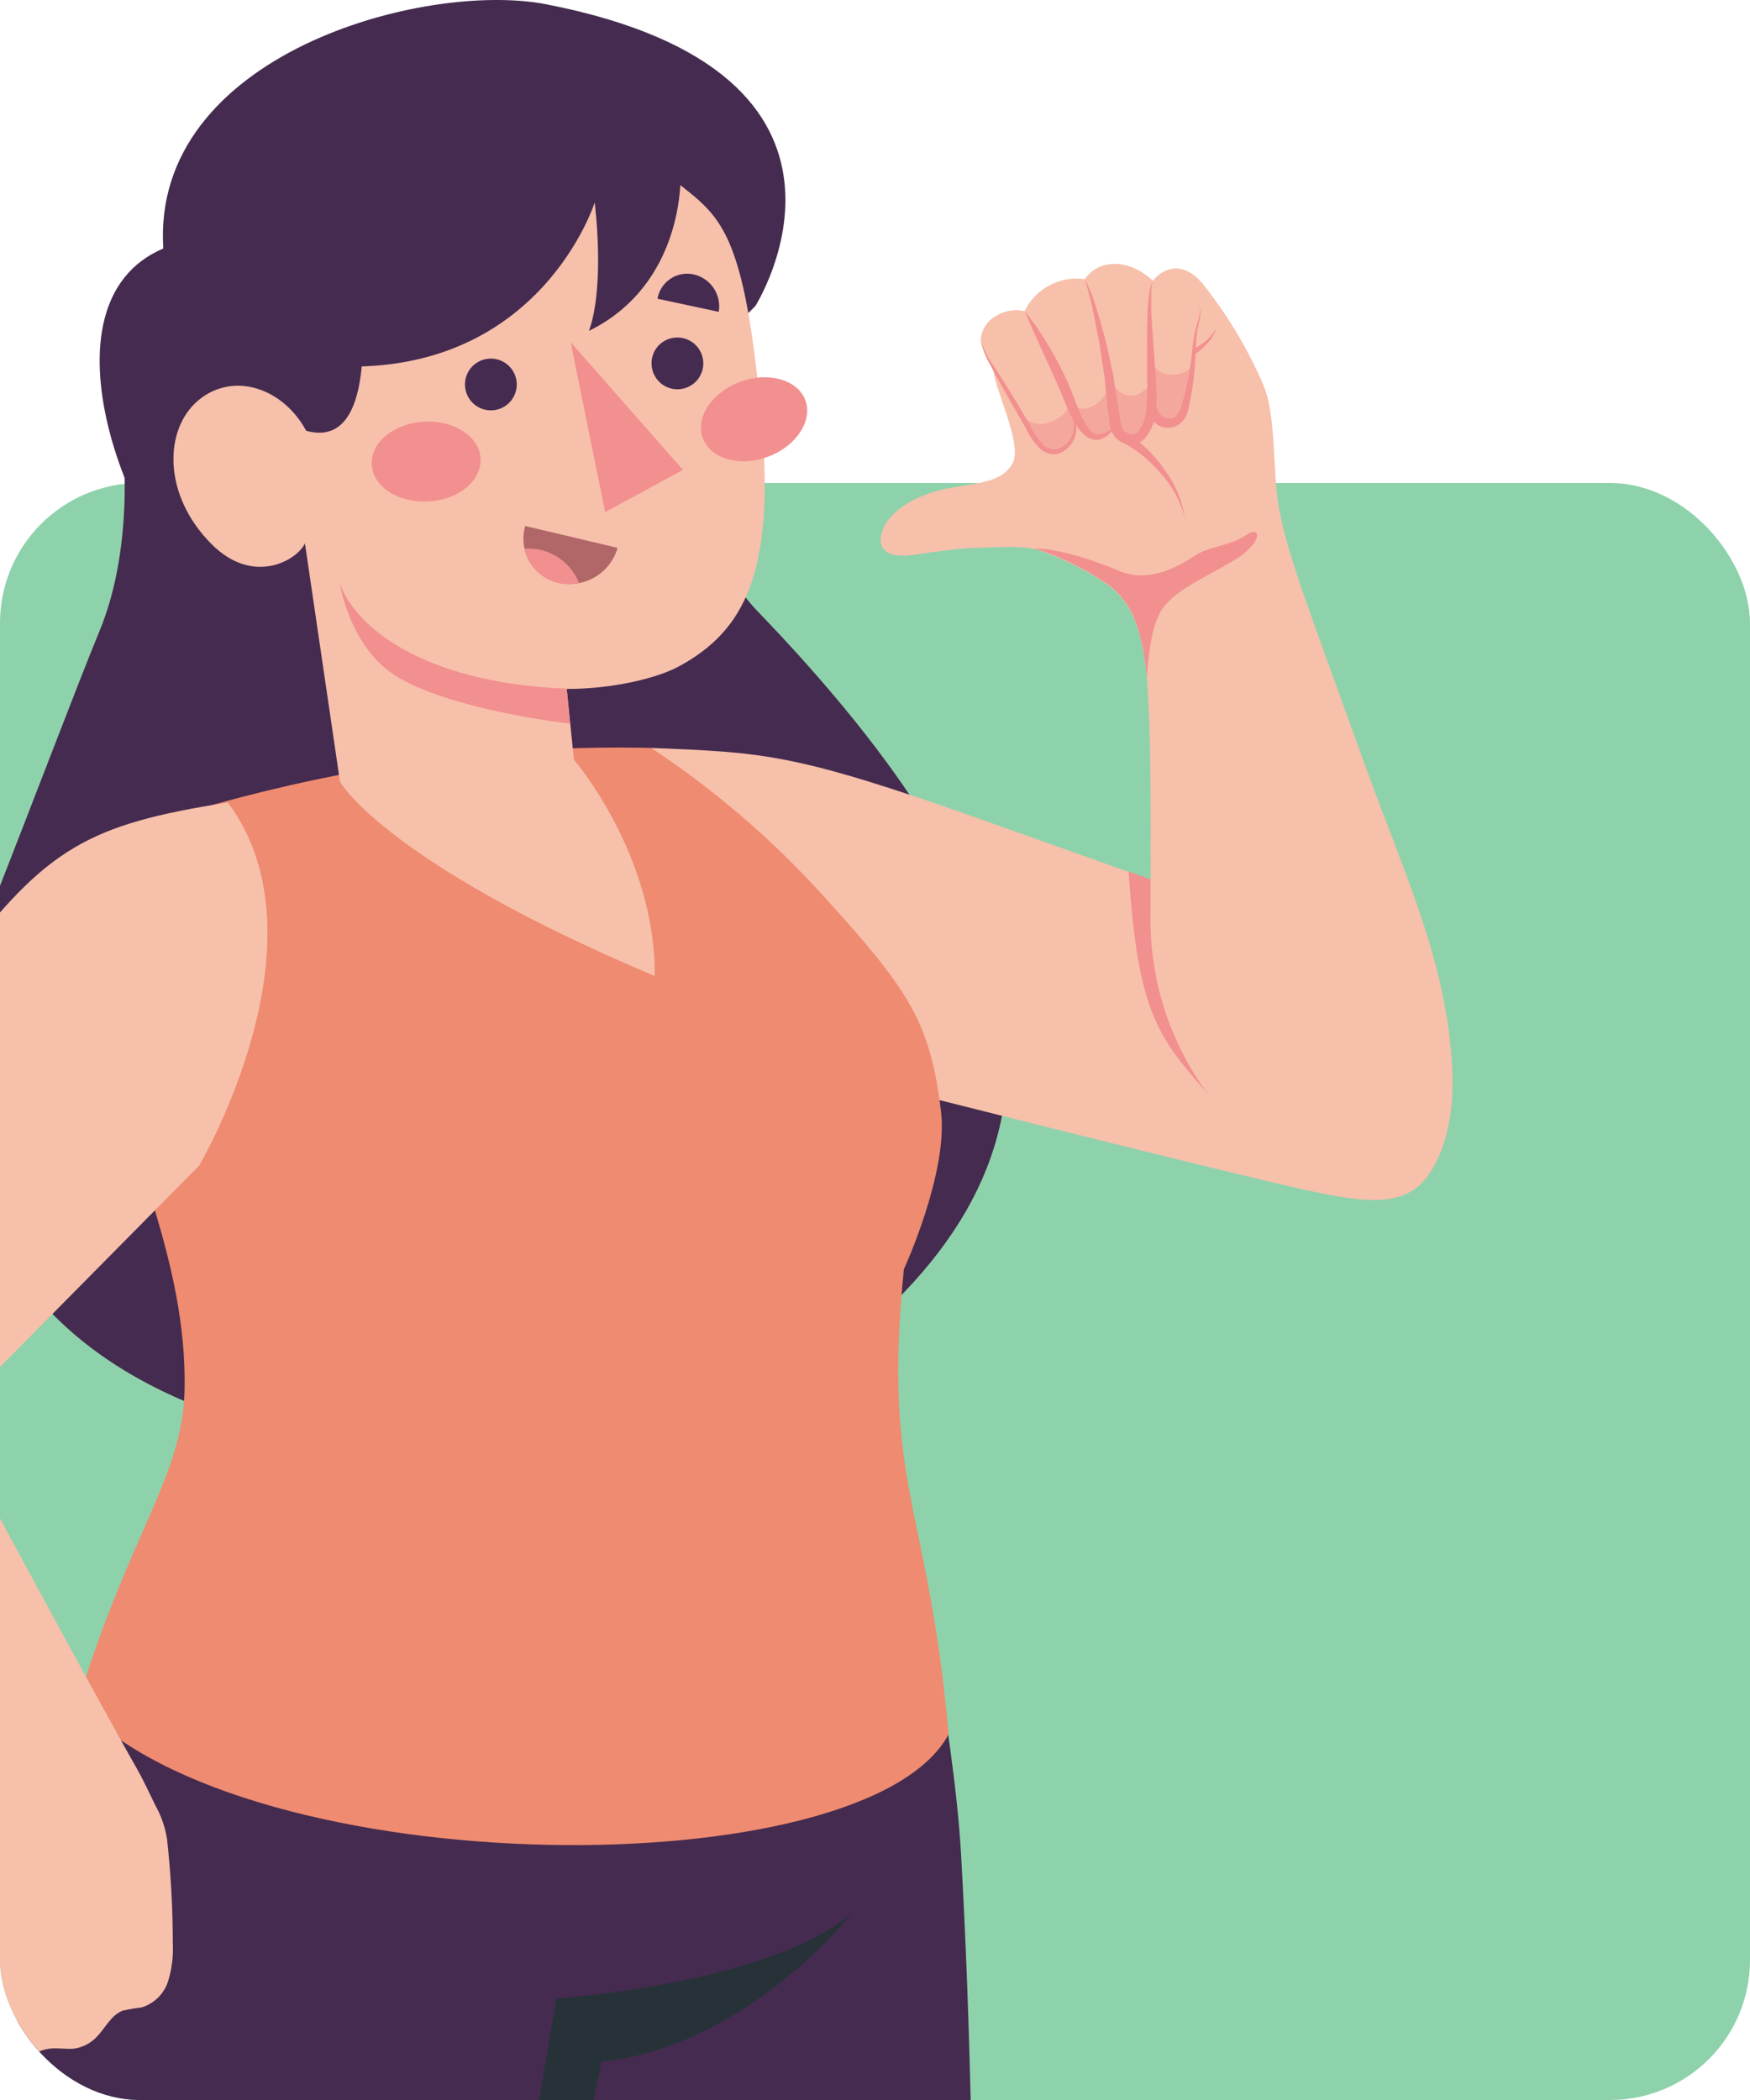 <svg width="500" height="600" viewBox="0 0 500 600" fill="none" xmlns="http://www.w3.org/2000/svg">
<g clip-path="url(#clip0_57_149)">
<rect y="138" width="500" height="462" rx="40" fill="#8ED2AB"/>
<path d="M63.469 405.558C45.932 436.761 9.3 489.026 4.682 580.826C-2.588 725.42 -6.863 800.464 -6.863 800.464C-15.35 827.86 -21.653 830.2 -26.646 902.716C-30.64 960.597 -31.295 1032.58 -31.295 1032.58C-31.295 1032.58 11.016 1055.08 45.776 1042.91C61.659 996.606 87.37 894.166 105.249 831.979C121.506 775.532 139.573 684.576 139.573 684.576L165.471 823.772C160.466 853.957 159.584 884.681 162.85 915.103C167.125 953.826 182.102 1030.71 182.102 1030.71C182.102 1030.71 229.25 1047.97 259.611 1027.59C259.611 1027.59 274.9 860.81 276.242 814.006C278.27 743.768 280.08 626.226 274.588 529.746C272.498 492.864 259.642 430.365 255.055 405.465L63.469 405.558Z" fill="#452B4F"/>
<path d="M139.419 684.575L158.983 571.028C158.983 571.028 220.266 566.784 243.45 546.564C243.45 546.564 213.589 584.632 171.933 589.032L151.588 684.575L165.193 822.555L139.419 684.575Z" fill="#263238"/>
<path d="M34.858 124.045C34.858 124.045 38.946 154.874 28.462 180.211C21.66 196.779 10.27 227.015 -2.741 260.09C-14.91 291.293 -29.732 377.226 71.428 406.994C129.903 424.218 212.216 407.681 239.925 385.807C314.001 327.302 298.929 260.278 216.429 174.625C197.301 154.718 190.218 110.94 190.218 110.94L34.858 124.045Z" fill="#452B4F"/>
<path d="M186.037 213.691C218.488 215.002 226.976 215.22 280.177 234.067L339.244 255.098L413.507 291.293C414.818 301.341 417.563 319.969 409.139 334.166C402.305 345.68 390.573 344.026 368.824 339.034C337.434 331.826 249.005 309.422 249.005 309.422L186.037 213.691Z" fill="#F7C0AB"/>
<path d="M322.458 249.013C325.11 288.454 330.165 295.818 345.33 312.73L342.209 256.346L339.339 254.942L322.458 249.013Z" fill="#F28F8F"/>
<path d="M328.7 264.115C328.978 280.072 333.782 295.622 342.554 308.954C353.151 324.506 368.826 335.889 386.893 341.156C398.314 343.933 413.166 341 414.602 313.822C416.318 280.996 402.464 253.163 389.826 218.122C372.634 170.444 367.984 158.836 365.332 144.701C363.647 135.684 364.708 118.428 360.901 109.879C356.614 99.916 351.056 90.55 344.364 82.014C337.062 72.279 330.51 78.582 329.417 80.236C322.49 73.715 313.816 73.995 309.947 79.768C306.477 79.27 302.94 79.887 299.844 81.53C296.748 83.174 294.254 85.758 292.723 88.91C287.512 87.569 279.992 91.032 280.241 97.834C280.901 100.566 282.147 103.121 283.892 105.323C283.455 109.629 292.255 126.697 289.384 132.22C286.513 137.743 279.836 137.899 271.38 139.428C262.393 141.082 254 145.669 252.034 151.909C250.505 156.777 253.469 158.774 257.838 158.743C261.707 158.743 271.317 156.715 278.681 156.527C289.509 156.246 293.69 155.778 299.119 158.056C305.437 160.417 311.433 163.562 316.967 167.417C321.055 170.818 325.486 175.374 327.358 190.726C329.23 206.078 328.7 246.642 328.7 264.115Z" fill="#F7C0AB"/>
<path opacity="0.5" d="M300.802 120.238C299.395 120.997 297.781 121.279 296.2 121.043C294.619 120.807 293.158 120.065 292.034 118.928C293.657 122.048 294.811 124.014 295.966 125.761C297.776 128.445 301.333 130.785 304.827 127.415C308.322 124.045 307.511 120.894 305.826 115.308C305.39 116.442 304.716 117.468 303.849 118.319C302.983 119.169 301.944 119.824 300.802 120.238V120.238ZM334.158 107.071C333.006 106.993 331.901 106.587 330.972 105.902C330.043 105.216 329.33 104.279 328.916 103.202C328.916 103.607 328.916 105.417 329.072 106.946C329.072 107.539 329.072 108.101 329.072 108.537C329.072 110.316 325.577 112.937 323.83 113.062C322.083 113.187 319.056 112.75 316.841 107.945C316.858 108.058 316.858 108.174 316.841 108.288C316.931 109.939 316.513 111.578 315.643 112.984C314.772 114.391 313.491 115.496 311.973 116.151C310.971 116.663 309.836 116.857 308.721 116.706C307.605 116.556 306.563 116.068 305.732 115.308C306.711 118.161 308.179 120.822 310.07 123.172C313.19 126.885 317.558 123.359 318.588 121.112C318.652 122.024 318.982 122.897 319.536 123.623C320.091 124.349 320.846 124.897 321.708 125.2C325.016 126.386 327.949 123.608 328.729 117.025C328.729 117.025 328.729 116.806 328.729 116.681C330.632 122.392 336.062 121.861 337.715 118.304C339.343 113.324 340.39 108.172 340.836 102.952C340.805 105.323 338.215 107.258 334.158 107.071Z" fill="#F28F8F"/>
<path d="M330.319 115.839V116.119C330.849 117.992 332.098 119.583 333.783 119.645C334.204 119.669 334.627 119.606 335.024 119.461C335.42 119.316 335.784 119.092 336.092 118.803C336.766 118.093 337.25 117.223 337.496 116.275C338.813 111.879 339.762 107.381 340.335 102.827V103.17V102.983C340.647 100.424 340.803 97.71 341.365 95.12C341.646 93.809 342.051 92.53 342.426 91.282C342.794 90.016 342.9 88.689 342.738 87.382C343.021 88.687 343.021 90.038 342.738 91.344C342.457 92.655 342.145 93.903 341.989 95.213C341.583 97.803 341.646 100.424 341.49 103.108V102.765V102.983C341.233 107.67 340.576 112.325 339.524 116.9C339.267 118.225 338.652 119.456 337.745 120.457C337.244 121 336.636 121.436 335.96 121.736C335.284 122.037 334.554 122.196 333.814 122.204C332.291 122.224 330.821 121.641 329.726 120.582C328.724 119.619 327.964 118.432 327.511 117.118V117.399L330.319 115.839Z" fill="#F28F8F"/>
<path d="M347.42 93.965C346.952 95.415 346.175 96.746 345.142 97.866C344.124 99.025 342.984 100.072 341.741 100.986L340.961 99.675C343.653 98.486 345.909 96.491 347.42 93.965V93.965Z" fill="#F28F8F"/>
<path d="M309.979 79.768C311.122 81.955 312.062 84.243 312.787 86.602C313.536 88.91 314.253 91.251 314.846 93.591L315.845 97.086L316.656 100.643L318.216 107.882V108.381L319.464 115.964L320.026 119.739C320.095 120.829 320.392 121.892 320.9 122.859C321.15 123.2 321.467 123.487 321.832 123.702C322.197 123.916 322.602 124.054 323.021 124.108C323.422 124.175 323.833 124.139 324.215 124.003C324.598 123.866 324.939 123.634 325.206 123.327C326.563 121.512 327.375 119.347 327.546 117.087V116.556C327.801 113.641 327.863 110.712 327.733 107.788V98.459C327.733 95.338 327.733 92.218 327.889 89.285C327.889 87.725 328.107 86.165 328.263 84.667C328.34 83.123 328.744 81.612 329.449 80.236C328.976 81.673 328.796 83.19 328.919 84.698C328.919 86.227 328.919 87.818 328.919 89.254L329.543 98.396L330.198 107.539L330.416 112.157C330.5 113.791 330.448 115.43 330.26 117.056V117.243C330.081 120.157 328.989 122.94 327.14 125.2C326.551 125.863 325.806 126.369 324.973 126.674C324.14 126.979 323.244 127.073 322.366 126.947C321.541 126.813 320.747 126.527 320.026 126.105C319.254 125.65 318.602 125.019 318.122 124.264C317.424 122.974 317.019 121.546 316.937 120.082L316.406 116.213L315.657 108.444V108.194L314.565 101.111L314.035 97.522L313.286 93.934C312.484 89.147 311.379 84.415 309.979 79.768V79.768Z" fill="#F28F8F"/>
<path d="M292.815 88.88C297.879 95.41 302.123 102.535 305.453 110.098L307.699 115.839C308.356 117.679 309.181 119.455 310.164 121.144C311.225 122.86 312.255 124.264 314.033 124.077C314.991 123.964 315.913 123.647 316.737 123.146C317.561 122.646 318.267 121.973 318.807 121.175C318.453 122.214 317.854 123.154 317.062 123.914C316.269 124.674 315.305 125.233 314.252 125.543C313.02 125.811 311.733 125.587 310.664 124.919C309.719 124.266 308.895 123.453 308.23 122.517C306.978 120.781 305.931 118.907 305.109 116.931L302.769 111.315C301.209 107.57 299.43 103.92 297.777 100.206C296.123 96.493 294.376 92.843 292.815 88.88Z" fill="#F28F8F"/>
<path d="M305.608 114.684L305.888 115.339C306.785 117.509 307.343 119.803 307.542 122.142C307.562 123.383 307.289 124.611 306.747 125.727C306.205 126.844 305.409 127.817 304.422 128.57C303.408 129.41 302.118 129.844 300.802 129.786C299.503 129.678 298.27 129.165 297.276 128.32C295.563 126.639 294.167 124.662 293.158 122.485L286.293 110.441C285.17 108.412 284.015 106.415 282.923 104.2C281.732 102.2 280.879 100.018 280.396 97.741C281.126 99.962 282.177 102.065 283.516 103.982L287.26 109.817C289.788 113.686 292.097 117.773 294.406 121.705C295.368 123.713 296.642 125.556 298.181 127.165C298.914 127.876 299.876 128.302 300.895 128.364C301.914 128.427 302.921 128.124 303.735 127.509C304.655 126.915 305.418 126.109 305.961 125.159C306.504 124.208 306.811 123.142 306.856 122.048C306.825 119.759 306.5 117.483 305.888 115.277V115.277L305.608 114.684Z" fill="#F28F8F"/>
<path d="M321.676 123.452C326.021 126.277 329.773 129.923 332.721 134.186C335.755 138.266 337.757 143.019 338.556 148.04C337.302 143.227 334.892 138.793 331.536 135.122C328.383 131.408 324.535 128.345 320.209 126.104L321.676 123.452Z" fill="#F28F8F"/>
<path d="M356.062 152.876C351.569 155.997 345.765 155.997 341.709 158.587C337.652 161.176 328.697 167.105 319.336 162.955C312.159 159.835 301.238 156.527 295.435 156.714C296.697 157.029 297.937 157.425 299.148 157.9C305.465 160.261 311.462 163.406 316.996 167.261C321.083 170.662 325.514 175.218 327.386 190.57C327.386 191.443 327.605 192.473 327.698 193.69C327.698 193.69 328.104 181.427 331.287 175.28C334.47 169.133 343.55 165.42 352.224 160.303C360.899 155.186 360.555 149.85 356.062 152.876Z" fill="#F28F8F"/>
<path d="M125.255 216.78C102.364 219.781 79.73 224.496 57.544 230.884C47.965 235.845 28.058 246.142 34.017 307.488C36.045 328.362 53.425 360.252 52.739 396.822C52.302 422.003 37.138 437.386 22.129 486.811C70.868 538.671 247.446 539.451 271.035 495.517C265.169 429.523 252.095 424.842 258.242 362.655C258.242 362.655 271.004 335.009 268.851 317.504C265.731 291.855 259.833 282.993 234.777 255.441C220.323 239.559 203.951 225.535 186.038 213.691C165.729 213.241 145.414 214.273 125.255 216.78V216.78Z" fill="#EF8B70"/>
<path d="M100.513 202.365C92.681 195.687 80.7 191.568 62.259 176.591C36.578 155.779 9.588 86.726 46.657 71C43.1 15.584 121.201 -5.572 156.117 1.23C257.808 21.075 215.809 87.444 215.809 87.444L100.513 202.365Z" fill="#452B4F"/>
<path d="M193.03 51.81C205.792 62.045 212.719 65.04 217.618 120.457C221.424 163.673 212.625 180.21 194.122 190.32C187.569 193.909 174.589 196.873 161.92 196.842L163.98 217.061C163.98 217.061 187.319 244.145 187.07 278.874C109.749 246.236 97.143 223.364 97.143 223.364L87.127 155.248C84.974 159.96 72.492 167.511 60.479 155.498C46.344 141.394 46.812 122.422 56.828 114.247C66.845 106.072 80.948 110.94 87.47 123.078C99.764 126.51 107.783 114.715 101.511 69.533C126.38 52.465 161.234 39.516 193.03 51.81Z" fill="#F7C0AB"/>
<path d="M190.968 28.626C198.488 47.878 195.524 81.203 168.283 94.527C172.964 81.391 169.906 57.863 169.906 57.863C169.906 57.863 154.46 106.821 96.735 104.668L87.936 52.933C113.647 29.999 155.428 10.216 190.968 28.626Z" fill="#452B4F"/>
<path d="M161.92 196.748C124.071 195.375 102.634 181.147 97.143 166.918C97.143 166.918 99.92 184.829 112.963 193.035C128.782 202.958 162.887 206.765 162.887 206.765L161.92 196.748Z" fill="#F28F8F"/>
<path d="M176.462 156.527L150.064 150.287C149.569 151.978 149.424 153.752 149.64 155.501C149.856 157.249 150.427 158.935 151.318 160.455C152.21 161.975 153.403 163.296 154.824 164.338C156.245 165.38 157.864 166.12 159.581 166.512C163.138 167.316 166.867 166.729 170.005 164.873C173.143 163.017 175.453 160.031 176.462 156.527V156.527Z" fill="#B16668"/>
<path d="M165.448 166.575C163.515 166.995 161.515 166.995 159.582 166.575C157.203 166.025 155.029 164.808 153.316 163.067C151.603 161.326 150.421 159.134 149.909 156.746C153.206 156.527 156.488 157.362 159.28 159.128C162.073 160.894 164.233 163.502 165.448 166.575V166.575Z" fill="#F28F8F"/>
<path d="M132.901 110.69C133.067 112.147 133.662 113.521 134.611 114.639C135.56 115.757 136.819 116.567 138.23 116.967C139.64 117.367 141.138 117.339 142.532 116.886C143.927 116.433 145.155 115.576 146.061 114.423C146.968 113.271 147.511 111.875 147.622 110.413C147.733 108.951 147.407 107.489 146.685 106.213C145.964 104.937 144.879 103.904 143.569 103.245C142.259 102.587 140.783 102.333 139.328 102.515C137.393 102.749 135.63 103.741 134.425 105.274C133.22 106.806 132.672 108.754 132.901 110.69V110.69Z" fill="#452B4F"/>
<path d="M186.196 104.637C186.356 106.096 186.947 107.474 187.893 108.596C188.839 109.718 190.097 110.534 191.508 110.938C192.918 111.343 194.418 111.319 195.814 110.869C197.211 110.419 198.443 109.564 199.352 108.412C200.261 107.26 200.807 105.863 200.92 104.4C201.033 102.937 200.709 101.473 199.987 100.195C199.266 98.917 198.18 97.882 196.869 97.223C195.558 96.564 194.08 96.31 192.624 96.493C191.667 96.605 190.742 96.905 189.901 97.375C189.059 97.845 188.319 98.476 187.722 99.233C187.125 99.989 186.683 100.856 186.422 101.783C186.16 102.71 186.083 103.68 186.196 104.637V104.637Z" fill="#452B4F"/>
<path d="M163.045 97.772L172.905 146.324L195.122 134.249L163.045 97.772Z" fill="#F28F8F"/>
<path d="M205.355 89.098L187.85 85.353C188.046 84.206 188.473 83.111 189.105 82.133C189.737 81.156 190.561 80.316 191.526 79.666C192.491 79.016 193.578 78.568 194.722 78.349C195.865 78.131 197.041 78.146 198.178 78.395C200.517 78.921 202.566 80.324 203.901 82.315C205.236 84.306 205.756 86.734 205.355 89.098V89.098Z" fill="#452B4F"/>
<path d="M124.852 96.119L140.454 87.007C139.905 85.971 139.154 85.054 138.245 84.313C137.336 83.572 136.287 83.02 135.161 82.692C134.035 82.363 132.855 82.263 131.69 82.399C130.525 82.535 129.399 82.903 128.378 83.481C126.251 84.705 124.69 86.716 124.031 89.079C123.371 91.442 123.666 93.97 124.852 96.119V96.119Z" fill="#452B4F"/>
<path d="M137.304 131.035C137.647 137.275 131.063 142.798 122.389 143.266C113.714 143.734 106.569 139.054 106.226 132.751C105.882 126.448 112.466 120.987 121.141 120.488C129.815 119.989 136.961 124.732 137.304 131.035Z" fill="#F28F8F"/>
<path d="M230.067 114.247C232.283 120.145 227.602 127.384 219.583 130.442C211.564 133.5 203.202 131.222 200.861 125.325C198.521 119.427 203.295 112.188 211.346 109.13C219.396 106.072 227.821 108.444 230.067 114.247Z" fill="#F28F8F"/>
<path d="M65.095 229.293C25.217 235.534 13.36 242.273 -11.789 275.286C-40.683 313.198 -79.749 358.161 -91.326 375.666C-105.617 397.321 -109.268 405.933 -88.018 434.453C-76.941 449.118 -61.34 467.029 -45.738 486.936C-33.257 502.538 -18.186 519.606 -6.36 535.738C-4.722 537.532 -3.625 539.752 -3.194 542.142C-2.764 544.533 -3.017 546.996 -3.926 549.249C-5.406 552.195 -6.708 555.227 -7.827 558.329C-8.438 562.523 -8.72 566.759 -8.669 570.997C-9.106 575.21 -11.134 579.828 -15.222 581.013C-17.217 581.527 -19.311 581.527 -21.306 581.013C-18.212 584.196 -14.644 586.88 -10.729 588.97C-6.766 591.082 -2.151 591.617 2.19 590.468C6.277 589.188 9.71 585.975 13.984 585.351C16.262 585.038 18.634 585.507 20.943 585.351C23.281 585.057 25.466 584.031 27.183 582.417C29.96 579.828 31.552 575.771 35.109 574.461C36.87 574.063 38.651 573.761 40.444 573.556C42.221 573.016 43.839 572.052 45.16 570.747C46.481 569.443 47.465 567.836 48.027 566.067C49.114 562.534 49.568 558.837 49.368 555.146C49.364 545.201 48.812 535.263 47.715 525.378C47.179 522.013 46.048 518.769 44.376 515.799C42.66 512.304 41.037 508.716 39.103 505.315C25.966 482.287 -15.097 405.84 -15.097 405.84L56.92 333.012C56.92 333.012 94.675 268.827 65.095 229.293Z" fill="#F7C0AB"/>
</g>
<defs>
<clipPath id="clip0_57_149">
<rect width="500" height="600" rx="40" fill="white"/>
</clipPath>
</defs>
</svg>
